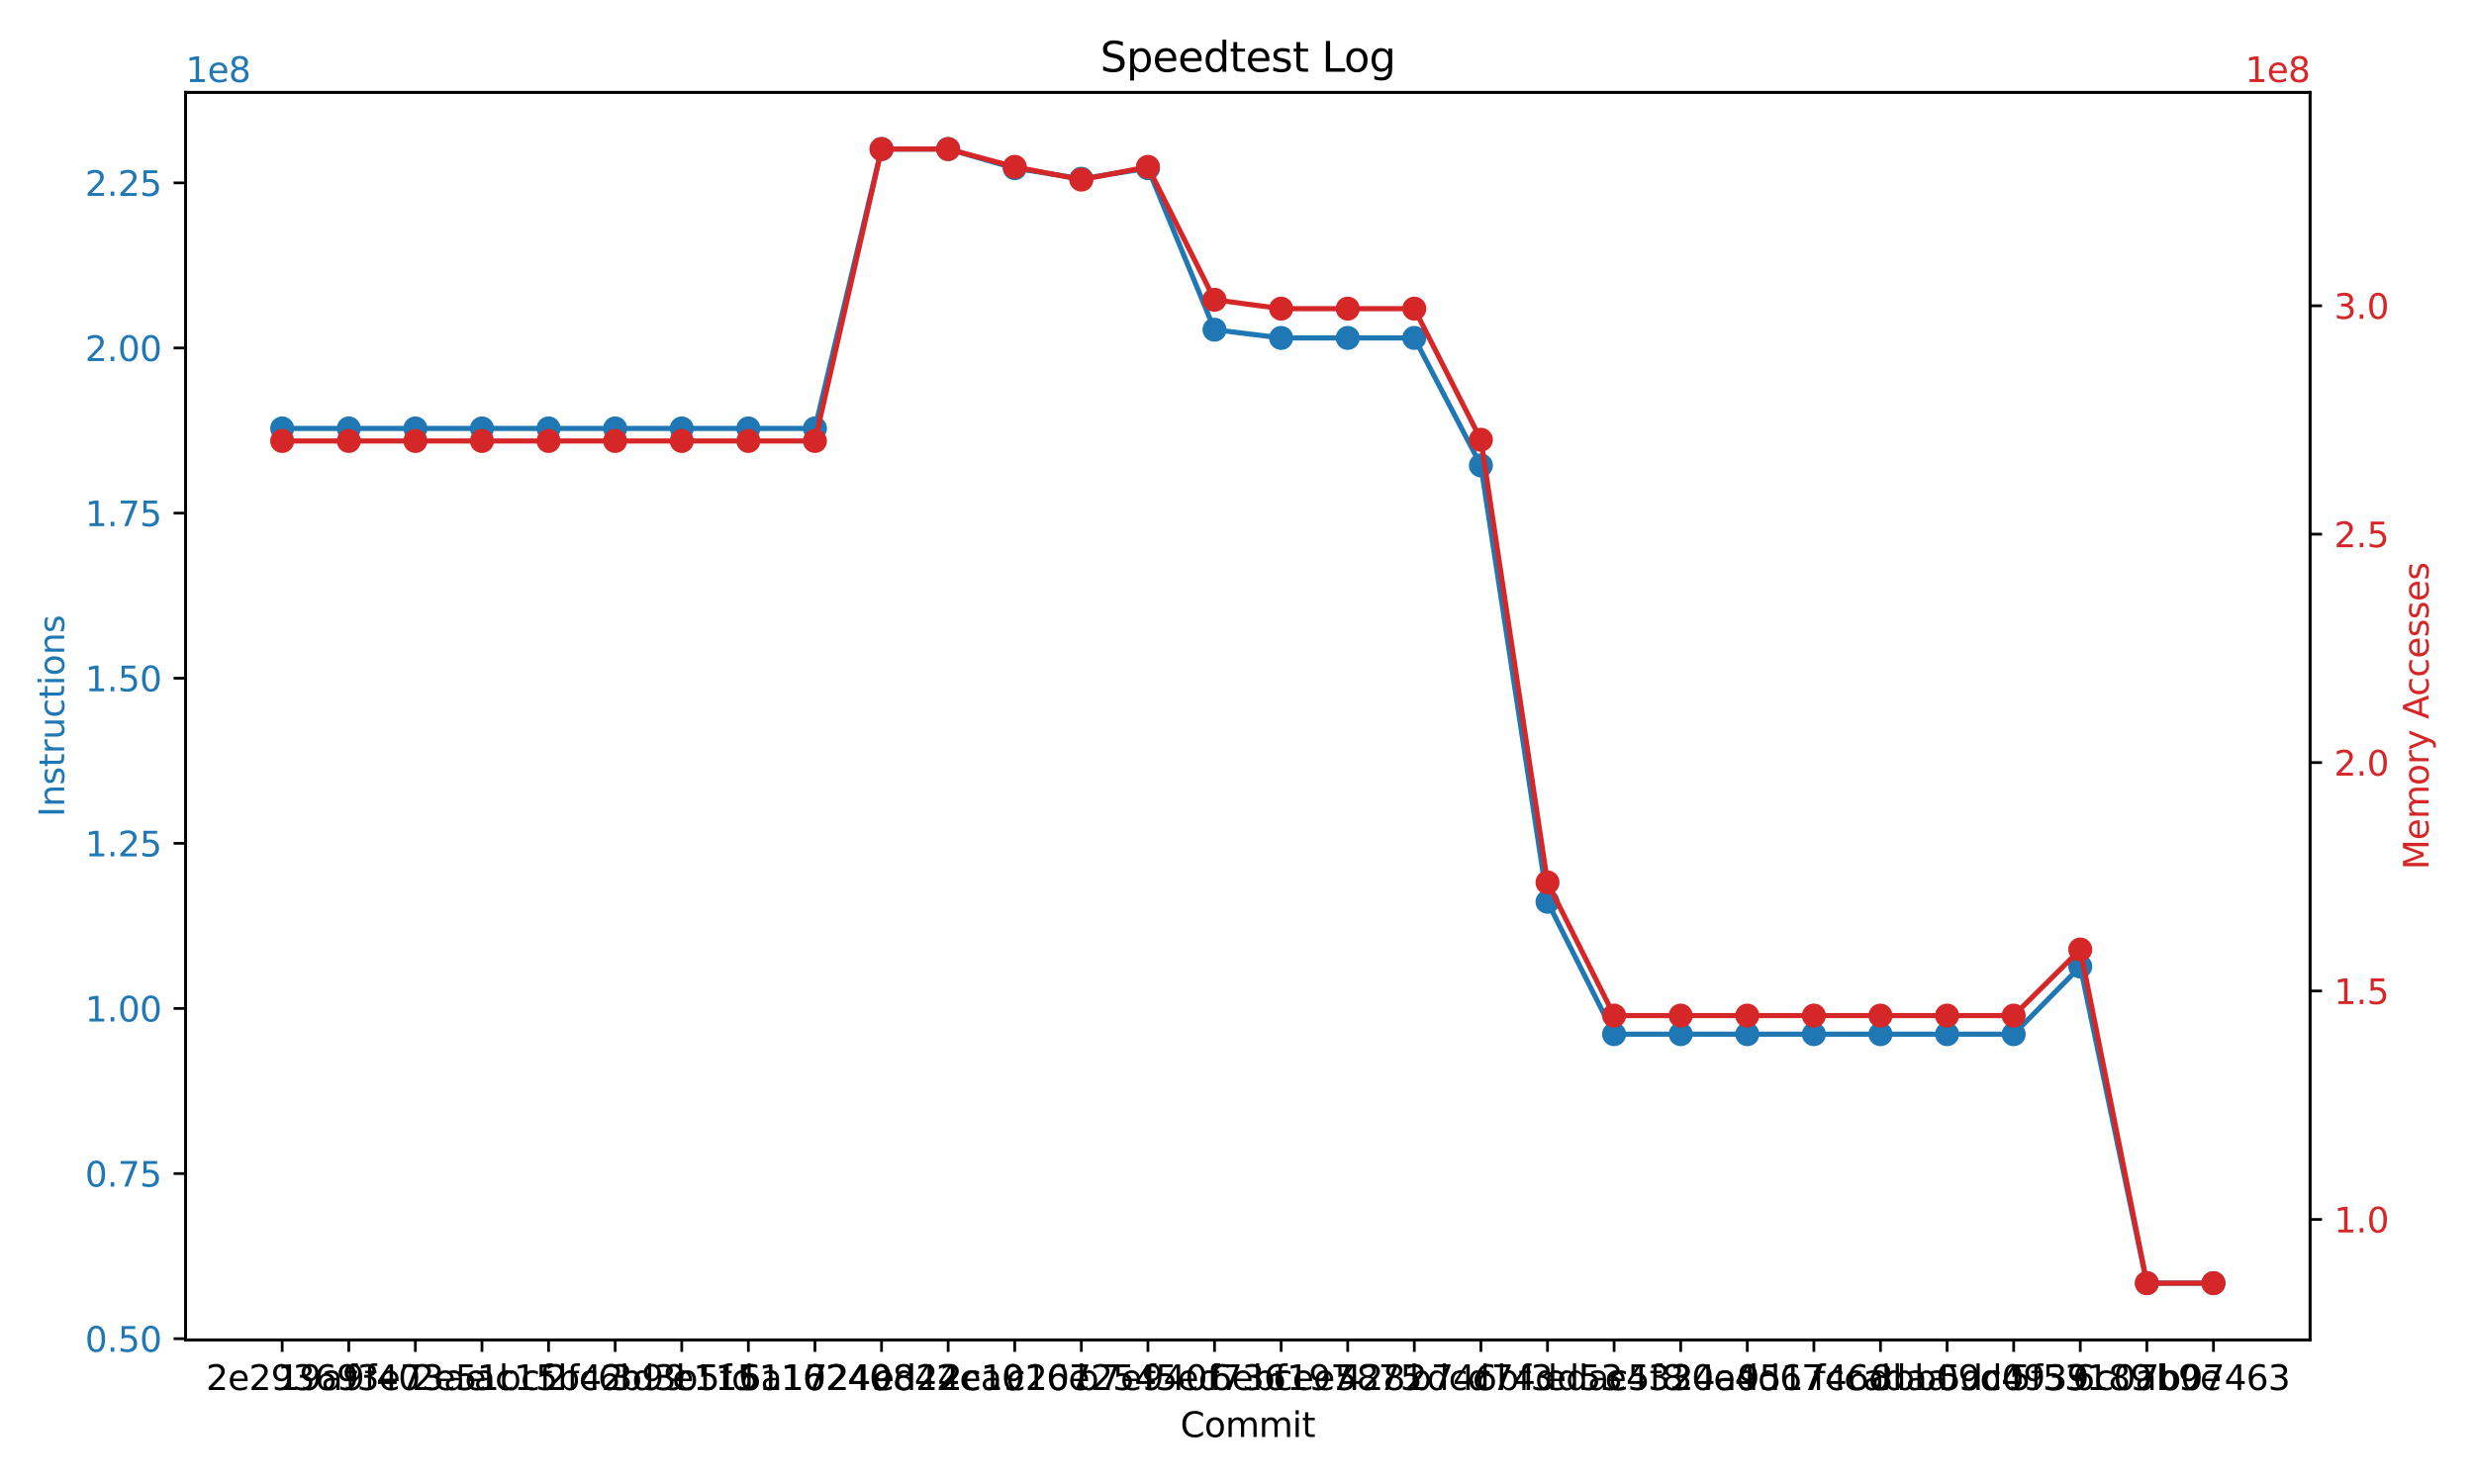 <?xml version="1.0" encoding="utf-8" standalone="no"?>
<!DOCTYPE svg PUBLIC "-//W3C//DTD SVG 1.1//EN"
  "http://www.w3.org/Graphics/SVG/1.1/DTD/svg11.dtd">
<svg xmlns:xlink="http://www.w3.org/1999/xlink" width="720pt" height="432pt" viewBox="0 0 720 432" xmlns="http://www.w3.org/2000/svg" version="1.1">
 <defs>
  <style type="text/css">*{stroke-linejoin: round; stroke-linecap: butt}</style>
 </defs>
 <g id="figure_1">
  <g id="patch_1">
   <path d="M 0 432 
L 720 432 
L 720 0 
L 0 0 
z
" style="fill: #ffffff"/>
  </g>
  <g id="axes_1">
   <g id="patch_2">
    <path d="M 54.02 390.04 
L 672.28 390.04 
L 672.28 26.88 
L 54.02 26.88 
z
" style="fill: #ffffff"/>
   </g>
   <g id="matplotlib.axis_1">
    <g id="xtick_1">
     <g id="line2d_1">
      <defs>
       <path id="m2423f8c69e" d="M 0 0 
L 0 3.5 
" style="stroke: #000000; stroke-width: 0.8"/>
      </defs>
      <g>
       <use xlink:href="#m2423f8c69e" x="82.123" y="390.04" style="stroke: #000000; stroke-width: 0.8"/>
      </g>
     </g>
     <g id="text_1">
      <!-- 2e29369 -->
      <g transform="translate(59.959 404.638) scale(0.1 -0.1)">
       <defs>
        <path id="DejaVuSans-32" d="M 1228 531 
L 3431 531 
L 3431 0 
L 469 0 
L 469 531 
Q 828 903 1448 1529 
Q 2069 2156 2228 2338 
Q 2531 2678 2651 2914 
Q 2772 3150 2772 3378 
Q 2772 3750 2511 3984 
Q 2250 4219 1831 4219 
Q 1534 4219 1204 4116 
Q 875 4013 500 3803 
L 500 4441 
Q 881 4594 1212 4672 
Q 1544 4750 1819 4750 
Q 2544 4750 2975 4387 
Q 3406 4025 3406 3419 
Q 3406 3131 3298 2873 
Q 3191 2616 2906 2266 
Q 2828 2175 2409 1742 
Q 1991 1309 1228 531 
z
" transform="scale(0.016)"/>
        <path id="DejaVuSans-65" d="M 3597 1894 
L 3597 1613 
L 953 1613 
Q 991 1019 1311 708 
Q 1631 397 2203 397 
Q 2534 397 2845 478 
Q 3156 559 3463 722 
L 3463 178 
Q 3153 47 2828 -22 
Q 2503 -91 2169 -91 
Q 1331 -91 842 396 
Q 353 884 353 1716 
Q 353 2575 817 3079 
Q 1281 3584 2069 3584 
Q 2775 3584 3186 3129 
Q 3597 2675 3597 1894 
z
M 3022 2063 
Q 3016 2534 2758 2815 
Q 2500 3097 2075 3097 
Q 1594 3097 1305 2825 
Q 1016 2553 972 2059 
L 3022 2063 
z
" transform="scale(0.016)"/>
        <path id="DejaVuSans-39" d="M 703 97 
L 703 672 
Q 941 559 1184 500 
Q 1428 441 1663 441 
Q 2288 441 2617 861 
Q 2947 1281 2994 2138 
Q 2813 1869 2534 1725 
Q 2256 1581 1919 1581 
Q 1219 1581 811 2004 
Q 403 2428 403 3163 
Q 403 3881 828 4315 
Q 1253 4750 1959 4750 
Q 2769 4750 3195 4129 
Q 3622 3509 3622 2328 
Q 3622 1225 3098 567 
Q 2575 -91 1691 -91 
Q 1453 -91 1209 -44 
Q 966 3 703 97 
z
M 1959 2075 
Q 2384 2075 2632 2365 
Q 2881 2656 2881 3163 
Q 2881 3666 2632 3958 
Q 2384 4250 1959 4250 
Q 1534 4250 1286 3958 
Q 1038 3666 1038 3163 
Q 1038 2656 1286 2365 
Q 1534 2075 1959 2075 
z
" transform="scale(0.016)"/>
        <path id="DejaVuSans-33" d="M 2597 2516 
Q 3050 2419 3304 2112 
Q 3559 1806 3559 1356 
Q 3559 666 3084 287 
Q 2609 -91 1734 -91 
Q 1441 -91 1130 -33 
Q 819 25 488 141 
L 488 750 
Q 750 597 1062 519 
Q 1375 441 1716 441 
Q 2309 441 2620 675 
Q 2931 909 2931 1356 
Q 2931 1769 2642 2001 
Q 2353 2234 1838 2234 
L 1294 2234 
L 1294 2753 
L 1863 2753 
Q 2328 2753 2575 2939 
Q 2822 3125 2822 3475 
Q 2822 3834 2567 4026 
Q 2313 4219 1838 4219 
Q 1578 4219 1281 4162 
Q 984 4106 628 3988 
L 628 4550 
Q 988 4650 1302 4700 
Q 1616 4750 1894 4750 
Q 2613 4750 3031 4423 
Q 3450 4097 3450 3541 
Q 3450 3153 3228 2886 
Q 3006 2619 2597 2516 
z
" transform="scale(0.016)"/>
        <path id="DejaVuSans-36" d="M 2113 2584 
Q 1688 2584 1439 2293 
Q 1191 2003 1191 1497 
Q 1191 994 1439 701 
Q 1688 409 2113 409 
Q 2538 409 2786 701 
Q 3034 994 3034 1497 
Q 3034 2003 2786 2293 
Q 2538 2584 2113 2584 
z
M 3366 4563 
L 3366 3988 
Q 3128 4100 2886 4159 
Q 2644 4219 2406 4219 
Q 1781 4219 1451 3797 
Q 1122 3375 1075 2522 
Q 1259 2794 1537 2939 
Q 1816 3084 2150 3084 
Q 2853 3084 3261 2657 
Q 3669 2231 3669 1497 
Q 3669 778 3244 343 
Q 2819 -91 2113 -91 
Q 1303 -91 875 529 
Q 447 1150 447 2328 
Q 447 3434 972 4092 
Q 1497 4750 2381 4750 
Q 2619 4750 2861 4703 
Q 3103 4656 3366 4563 
z
" transform="scale(0.016)"/>
       </defs>
       <use xlink:href="#DejaVuSans-32"/>
       <use xlink:href="#DejaVuSans-65" x="63.623"/>
       <use xlink:href="#DejaVuSans-32" x="125.146"/>
       <use xlink:href="#DejaVuSans-39" x="188.77"/>
       <use xlink:href="#DejaVuSans-33" x="252.393"/>
       <use xlink:href="#DejaVuSans-36" x="316.016"/>
       <use xlink:href="#DejaVuSans-39" x="379.639"/>
      </g>
     </g>
    </g>
    <g id="xtick_2">
     <g id="line2d_2">
      <g>
       <use xlink:href="#m2423f8c69e" x="101.504" y="390.04" style="stroke: #000000; stroke-width: 0.8"/>
      </g>
     </g>
     <g id="text_2">
      <!-- 19a9f40 -->
      <g transform="translate(80.773 404.638) scale(0.1 -0.1)">
       <defs>
        <path id="DejaVuSans-31" d="M 794 531 
L 1825 531 
L 1825 4091 
L 703 3866 
L 703 4441 
L 1819 4666 
L 2450 4666 
L 2450 531 
L 3481 531 
L 3481 0 
L 794 0 
L 794 531 
z
" transform="scale(0.016)"/>
        <path id="DejaVuSans-61" d="M 2194 1759 
Q 1497 1759 1228 1600 
Q 959 1441 959 1056 
Q 959 750 1161 570 
Q 1363 391 1709 391 
Q 2188 391 2477 730 
Q 2766 1069 2766 1631 
L 2766 1759 
L 2194 1759 
z
M 3341 1997 
L 3341 0 
L 2766 0 
L 2766 531 
Q 2569 213 2275 61 
Q 1981 -91 1556 -91 
Q 1019 -91 701 211 
Q 384 513 384 1019 
Q 384 1609 779 1909 
Q 1175 2209 1959 2209 
L 2766 2209 
L 2766 2266 
Q 2766 2663 2505 2880 
Q 2244 3097 1772 3097 
Q 1472 3097 1187 3025 
Q 903 2953 641 2809 
L 641 3341 
Q 956 3463 1253 3523 
Q 1550 3584 1831 3584 
Q 2591 3584 2966 3190 
Q 3341 2797 3341 1997 
z
" transform="scale(0.016)"/>
        <path id="DejaVuSans-66" d="M 2375 4863 
L 2375 4384 
L 1825 4384 
Q 1516 4384 1395 4259 
Q 1275 4134 1275 3809 
L 1275 3500 
L 2222 3500 
L 2222 3053 
L 1275 3053 
L 1275 0 
L 697 0 
L 697 3053 
L 147 3053 
L 147 3500 
L 697 3500 
L 697 3744 
Q 697 4328 969 4595 
Q 1241 4863 1831 4863 
L 2375 4863 
z
" transform="scale(0.016)"/>
        <path id="DejaVuSans-34" d="M 2419 4116 
L 825 1625 
L 2419 1625 
L 2419 4116 
z
M 2253 4666 
L 3047 4666 
L 3047 1625 
L 3713 1625 
L 3713 1100 
L 3047 1100 
L 3047 0 
L 2419 0 
L 2419 1100 
L 313 1100 
L 313 1709 
L 2253 4666 
z
" transform="scale(0.016)"/>
        <path id="DejaVuSans-30" d="M 2034 4250 
Q 1547 4250 1301 3770 
Q 1056 3291 1056 2328 
Q 1056 1369 1301 889 
Q 1547 409 2034 409 
Q 2525 409 2770 889 
Q 3016 1369 3016 2328 
Q 3016 3291 2770 3770 
Q 2525 4250 2034 4250 
z
M 2034 4750 
Q 2819 4750 3233 4129 
Q 3647 3509 3647 2328 
Q 3647 1150 3233 529 
Q 2819 -91 2034 -91 
Q 1250 -91 836 529 
Q 422 1150 422 2328 
Q 422 3509 836 4129 
Q 1250 4750 2034 4750 
z
" transform="scale(0.016)"/>
       </defs>
       <use xlink:href="#DejaVuSans-31"/>
       <use xlink:href="#DejaVuSans-39" x="63.623"/>
       <use xlink:href="#DejaVuSans-61" x="127.246"/>
       <use xlink:href="#DejaVuSans-39" x="188.525"/>
       <use xlink:href="#DejaVuSans-66" x="252.148"/>
       <use xlink:href="#DejaVuSans-34" x="287.354"/>
       <use xlink:href="#DejaVuSans-30" x="350.977"/>
      </g>
     </g>
    </g>
    <g id="xtick_3">
     <g id="line2d_3">
      <g>
       <use xlink:href="#m2423f8c69e" x="120.885" y="390.04" style="stroke: #000000; stroke-width: 0.8"/>
      </g>
     </g>
     <g id="text_3">
      <!-- f3e73ae -->
      <g transform="translate(100.364 404.638) scale(0.1 -0.1)">
       <defs>
        <path id="DejaVuSans-37" d="M 525 4666 
L 3525 4666 
L 3525 4397 
L 1831 0 
L 1172 0 
L 2766 4134 
L 525 4134 
L 525 4666 
z
" transform="scale(0.016)"/>
       </defs>
       <use xlink:href="#DejaVuSans-66"/>
       <use xlink:href="#DejaVuSans-33" x="35.205"/>
       <use xlink:href="#DejaVuSans-65" x="98.828"/>
       <use xlink:href="#DejaVuSans-37" x="160.352"/>
       <use xlink:href="#DejaVuSans-33" x="223.975"/>
       <use xlink:href="#DejaVuSans-61" x="287.598"/>
       <use xlink:href="#DejaVuSans-65" x="348.877"/>
      </g>
     </g>
    </g>
    <g id="xtick_4">
     <g id="line2d_4">
      <g>
       <use xlink:href="#m2423f8c69e" x="140.266" y="390.04" style="stroke: #000000; stroke-width: 0.8"/>
      </g>
     </g>
     <g id="text_4">
      <!-- 2e51bcf -->
      <g transform="translate(119.962 404.638) scale(0.1 -0.1)">
       <defs>
        <path id="DejaVuSans-35" d="M 691 4666 
L 3169 4666 
L 3169 4134 
L 1269 4134 
L 1269 2991 
Q 1406 3038 1543 3061 
Q 1681 3084 1819 3084 
Q 2600 3084 3056 2656 
Q 3513 2228 3513 1497 
Q 3513 744 3044 326 
Q 2575 -91 1722 -91 
Q 1428 -91 1123 -41 
Q 819 9 494 109 
L 494 744 
Q 775 591 1075 516 
Q 1375 441 1709 441 
Q 2250 441 2565 725 
Q 2881 1009 2881 1497 
Q 2881 1984 2565 2268 
Q 2250 2553 1709 2553 
Q 1456 2553 1204 2497 
Q 953 2441 691 2322 
L 691 4666 
z
" transform="scale(0.016)"/>
        <path id="DejaVuSans-62" d="M 3116 1747 
Q 3116 2381 2855 2742 
Q 2594 3103 2138 3103 
Q 1681 3103 1420 2742 
Q 1159 2381 1159 1747 
Q 1159 1113 1420 752 
Q 1681 391 2138 391 
Q 2594 391 2855 752 
Q 3116 1113 3116 1747 
z
M 1159 2969 
Q 1341 3281 1617 3432 
Q 1894 3584 2278 3584 
Q 2916 3584 3314 3078 
Q 3713 2572 3713 1747 
Q 3713 922 3314 415 
Q 2916 -91 2278 -91 
Q 1894 -91 1617 61 
Q 1341 213 1159 525 
L 1159 0 
L 581 0 
L 581 4863 
L 1159 4863 
L 1159 2969 
z
" transform="scale(0.016)"/>
        <path id="DejaVuSans-63" d="M 3122 3366 
L 3122 2828 
Q 2878 2963 2633 3030 
Q 2388 3097 2138 3097 
Q 1578 3097 1268 2742 
Q 959 2388 959 1747 
Q 959 1106 1268 751 
Q 1578 397 2138 397 
Q 2388 397 2633 464 
Q 2878 531 3122 666 
L 3122 134 
Q 2881 22 2623 -34 
Q 2366 -91 2075 -91 
Q 1284 -91 818 406 
Q 353 903 353 1747 
Q 353 2603 823 3093 
Q 1294 3584 2113 3584 
Q 2378 3584 2631 3529 
Q 2884 3475 3122 3366 
z
" transform="scale(0.016)"/>
       </defs>
       <use xlink:href="#DejaVuSans-32"/>
       <use xlink:href="#DejaVuSans-65" x="63.623"/>
       <use xlink:href="#DejaVuSans-35" x="125.146"/>
       <use xlink:href="#DejaVuSans-31" x="188.77"/>
       <use xlink:href="#DejaVuSans-62" x="252.393"/>
       <use xlink:href="#DejaVuSans-63" x="315.869"/>
       <use xlink:href="#DejaVuSans-66" x="370.85"/>
      </g>
     </g>
    </g>
    <g id="xtick_5">
     <g id="line2d_5">
      <g>
       <use xlink:href="#m2423f8c69e" x="159.647" y="390.04" style="stroke: #000000; stroke-width: 0.8"/>
      </g>
     </g>
     <g id="text_5">
      <!-- ac15b42 -->
      <g transform="translate(137.935 404.638) scale(0.1 -0.1)">
       <use xlink:href="#DejaVuSans-61"/>
       <use xlink:href="#DejaVuSans-63" x="61.279"/>
       <use xlink:href="#DejaVuSans-31" x="116.26"/>
       <use xlink:href="#DejaVuSans-35" x="179.883"/>
       <use xlink:href="#DejaVuSans-62" x="243.506"/>
       <use xlink:href="#DejaVuSans-34" x="306.982"/>
       <use xlink:href="#DejaVuSans-32" x="370.605"/>
      </g>
     </g>
    </g>
    <g id="xtick_6">
     <g id="line2d_6">
      <g>
       <use xlink:href="#m2423f8c69e" x="179.029" y="390.04" style="stroke: #000000; stroke-width: 0.8"/>
      </g>
     </g>
     <g id="text_6">
      <!-- 2fc6b99 -->
      <g transform="translate(158.62 404.638) scale(0.1 -0.1)">
       <use xlink:href="#DejaVuSans-32"/>
       <use xlink:href="#DejaVuSans-66" x="63.623"/>
       <use xlink:href="#DejaVuSans-63" x="98.828"/>
       <use xlink:href="#DejaVuSans-36" x="153.809"/>
       <use xlink:href="#DejaVuSans-62" x="217.432"/>
       <use xlink:href="#DejaVuSans-39" x="280.908"/>
       <use xlink:href="#DejaVuSans-39" x="344.531"/>
      </g>
     </g>
    </g>
    <g id="xtick_7">
     <g id="line2d_7">
      <g>
       <use xlink:href="#m2423f8c69e" x="198.41" y="390.04" style="stroke: #000000; stroke-width: 0.8"/>
      </g>
     </g>
     <g id="text_7">
      <!-- 3d3b5fd -->
      <g transform="translate(177.583 404.638) scale(0.1 -0.1)">
       <defs>
        <path id="DejaVuSans-64" d="M 2906 2969 
L 2906 4863 
L 3481 4863 
L 3481 0 
L 2906 0 
L 2906 525 
Q 2725 213 2448 61 
Q 2172 -91 1784 -91 
Q 1150 -91 751 415 
Q 353 922 353 1747 
Q 353 2572 751 3078 
Q 1150 3584 1784 3584 
Q 2172 3584 2448 3432 
Q 2725 3281 2906 2969 
z
M 947 1747 
Q 947 1113 1208 752 
Q 1469 391 1925 391 
Q 2381 391 2643 752 
Q 2906 1113 2906 1747 
Q 2906 2381 2643 2742 
Q 2381 3103 1925 3103 
Q 1469 3103 1208 2742 
Q 947 2381 947 1747 
z
" transform="scale(0.016)"/>
       </defs>
       <use xlink:href="#DejaVuSans-33"/>
       <use xlink:href="#DejaVuSans-64" x="63.623"/>
       <use xlink:href="#DejaVuSans-33" x="127.1"/>
       <use xlink:href="#DejaVuSans-62" x="190.723"/>
       <use xlink:href="#DejaVuSans-35" x="254.199"/>
       <use xlink:href="#DejaVuSans-66" x="317.822"/>
       <use xlink:href="#DejaVuSans-64" x="353.027"/>
      </g>
     </g>
    </g>
    <g id="xtick_8">
     <g id="line2d_8">
      <g>
       <use xlink:href="#m2423f8c69e" x="217.791" y="390.04" style="stroke: #000000; stroke-width: 0.8"/>
      </g>
     </g>
     <g id="text_8">
      <!-- e115116 -->
      <g transform="translate(195.627 404.638) scale(0.1 -0.1)">
       <use xlink:href="#DejaVuSans-65"/>
       <use xlink:href="#DejaVuSans-31" x="61.523"/>
       <use xlink:href="#DejaVuSans-31" x="125.146"/>
       <use xlink:href="#DejaVuSans-35" x="188.77"/>
       <use xlink:href="#DejaVuSans-31" x="252.393"/>
       <use xlink:href="#DejaVuSans-31" x="316.016"/>
       <use xlink:href="#DejaVuSans-36" x="379.639"/>
      </g>
     </g>
    </g>
    <g id="xtick_9">
     <g id="line2d_9">
      <g>
       <use xlink:href="#m2423f8c69e" x="237.172" y="390.04" style="stroke: #000000; stroke-width: 0.8"/>
      </g>
     </g>
     <g id="text_9">
      <!-- 6a10240 -->
      <g transform="translate(215.021 404.638) scale(0.1 -0.1)">
       <use xlink:href="#DejaVuSans-36"/>
       <use xlink:href="#DejaVuSans-61" x="63.623"/>
       <use xlink:href="#DejaVuSans-31" x="124.902"/>
       <use xlink:href="#DejaVuSans-30" x="188.525"/>
       <use xlink:href="#DejaVuSans-32" x="252.148"/>
       <use xlink:href="#DejaVuSans-34" x="315.771"/>
       <use xlink:href="#DejaVuSans-30" x="379.395"/>
      </g>
     </g>
    </g>
    <g id="xtick_10">
     <g id="line2d_10">
      <g>
       <use xlink:href="#m2423f8c69e" x="256.553" y="390.04" style="stroke: #000000; stroke-width: 0.8"/>
      </g>
     </g>
     <g id="text_10">
      <!-- 7249842 -->
      <g transform="translate(234.285 404.638) scale(0.1 -0.1)">
       <defs>
        <path id="DejaVuSans-38" d="M 2034 2216 
Q 1584 2216 1326 1975 
Q 1069 1734 1069 1313 
Q 1069 891 1326 650 
Q 1584 409 2034 409 
Q 2484 409 2743 651 
Q 3003 894 3003 1313 
Q 3003 1734 2745 1975 
Q 2488 2216 2034 2216 
z
M 1403 2484 
Q 997 2584 770 2862 
Q 544 3141 544 3541 
Q 544 4100 942 4425 
Q 1341 4750 2034 4750 
Q 2731 4750 3128 4425 
Q 3525 4100 3525 3541 
Q 3525 3141 3298 2862 
Q 3072 2584 2669 2484 
Q 3125 2378 3379 2068 
Q 3634 1759 3634 1313 
Q 3634 634 3220 271 
Q 2806 -91 2034 -91 
Q 1263 -91 848 271 
Q 434 634 434 1313 
Q 434 1759 690 2068 
Q 947 2378 1403 2484 
z
M 1172 3481 
Q 1172 3119 1398 2916 
Q 1625 2713 2034 2713 
Q 2441 2713 2670 2916 
Q 2900 3119 2900 3481 
Q 2900 3844 2670 4047 
Q 2441 4250 2034 4250 
Q 1625 4250 1398 4047 
Q 1172 3844 1172 3481 
z
" transform="scale(0.016)"/>
       </defs>
       <use xlink:href="#DejaVuSans-37"/>
       <use xlink:href="#DejaVuSans-32" x="63.623"/>
       <use xlink:href="#DejaVuSans-34" x="127.246"/>
       <use xlink:href="#DejaVuSans-39" x="190.869"/>
       <use xlink:href="#DejaVuSans-38" x="254.492"/>
       <use xlink:href="#DejaVuSans-34" x="318.115"/>
       <use xlink:href="#DejaVuSans-32" x="381.738"/>
      </g>
     </g>
    </g>
    <g id="xtick_11">
     <g id="line2d_11">
      <g>
       <use xlink:href="#m2423f8c69e" x="275.935" y="390.04" style="stroke: #000000; stroke-width: 0.8"/>
      </g>
     </g>
     <g id="text_11">
      <!-- ed24ea0 -->
      <g transform="translate(253.999 404.638) scale(0.1 -0.1)">
       <use xlink:href="#DejaVuSans-65"/>
       <use xlink:href="#DejaVuSans-64" x="61.523"/>
       <use xlink:href="#DejaVuSans-32" x="125"/>
       <use xlink:href="#DejaVuSans-34" x="188.623"/>
       <use xlink:href="#DejaVuSans-65" x="252.246"/>
       <use xlink:href="#DejaVuSans-61" x="313.77"/>
       <use xlink:href="#DejaVuSans-30" x="375.049"/>
      </g>
     </g>
    </g>
    <g id="xtick_12">
     <g id="line2d_12">
      <g>
       <use xlink:href="#m2423f8c69e" x="295.316" y="390.04" style="stroke: #000000; stroke-width: 0.8"/>
      </g>
     </g>
     <g id="text_12">
      <!-- 2c1916e -->
      <g transform="translate(273.584 404.638) scale(0.1 -0.1)">
       <use xlink:href="#DejaVuSans-32"/>
       <use xlink:href="#DejaVuSans-63" x="63.623"/>
       <use xlink:href="#DejaVuSans-31" x="118.604"/>
       <use xlink:href="#DejaVuSans-39" x="182.227"/>
       <use xlink:href="#DejaVuSans-31" x="245.85"/>
       <use xlink:href="#DejaVuSans-36" x="309.473"/>
       <use xlink:href="#DejaVuSans-65" x="373.096"/>
      </g>
     </g>
    </g>
    <g id="xtick_13">
     <g id="line2d_13">
      <g>
       <use xlink:href="#m2423f8c69e" x="314.697" y="390.04" style="stroke: #000000; stroke-width: 0.8"/>
      </g>
     </g>
     <g id="text_13">
      <!-- c207254 -->
      <g transform="translate(292.86 404.638) scale(0.1 -0.1)">
       <use xlink:href="#DejaVuSans-63"/>
       <use xlink:href="#DejaVuSans-32" x="54.98"/>
       <use xlink:href="#DejaVuSans-30" x="118.604"/>
       <use xlink:href="#DejaVuSans-37" x="182.227"/>
       <use xlink:href="#DejaVuSans-32" x="245.85"/>
       <use xlink:href="#DejaVuSans-35" x="309.473"/>
       <use xlink:href="#DejaVuSans-34" x="373.096"/>
      </g>
     </g>
    </g>
    <g id="xtick_14">
     <g id="line2d_14">
      <g>
       <use xlink:href="#m2423f8c69e" x="334.078" y="390.04" style="stroke: #000000; stroke-width: 0.8"/>
      </g>
     </g>
     <g id="text_14">
      <!-- b7e940f -->
      <g transform="translate(313.342 404.638) scale(0.1 -0.1)">
       <use xlink:href="#DejaVuSans-62"/>
       <use xlink:href="#DejaVuSans-37" x="63.477"/>
       <use xlink:href="#DejaVuSans-65" x="127.1"/>
       <use xlink:href="#DejaVuSans-39" x="188.623"/>
       <use xlink:href="#DejaVuSans-34" x="252.246"/>
       <use xlink:href="#DejaVuSans-30" x="315.869"/>
       <use xlink:href="#DejaVuSans-66" x="379.492"/>
      </g>
     </g>
    </g>
    <g id="xtick_15">
     <g id="line2d_15">
      <g>
       <use xlink:href="#m2423f8c69e" x="353.459" y="390.04" style="stroke: #000000; stroke-width: 0.8"/>
      </g>
     </g>
     <g id="text_15">
      <!-- f5ed736 -->
      <g transform="translate(332.723 404.638) scale(0.1 -0.1)">
       <use xlink:href="#DejaVuSans-66"/>
       <use xlink:href="#DejaVuSans-35" x="35.205"/>
       <use xlink:href="#DejaVuSans-65" x="98.828"/>
       <use xlink:href="#DejaVuSans-64" x="160.352"/>
       <use xlink:href="#DejaVuSans-37" x="223.828"/>
       <use xlink:href="#DejaVuSans-33" x="287.451"/>
       <use xlink:href="#DejaVuSans-36" x="351.074"/>
      </g>
     </g>
    </g>
    <g id="xtick_16">
     <g id="line2d_16">
      <g>
       <use xlink:href="#m2423f8c69e" x="372.841" y="390.04" style="stroke: #000000; stroke-width: 0.8"/>
      </g>
     </g>
     <g id="text_16">
      <!-- 6ebf197 -->
      <g transform="translate(352.105 404.638) scale(0.1 -0.1)">
       <use xlink:href="#DejaVuSans-36"/>
       <use xlink:href="#DejaVuSans-65" x="63.623"/>
       <use xlink:href="#DejaVuSans-62" x="125.146"/>
       <use xlink:href="#DejaVuSans-66" x="188.623"/>
       <use xlink:href="#DejaVuSans-31" x="223.828"/>
       <use xlink:href="#DejaVuSans-39" x="287.451"/>
       <use xlink:href="#DejaVuSans-37" x="351.074"/>
      </g>
     </g>
    </g>
    <g id="xtick_17">
     <g id="line2d_17">
      <g>
       <use xlink:href="#m2423f8c69e" x="392.222" y="390.04" style="stroke: #000000; stroke-width: 0.8"/>
      </g>
     </g>
     <g id="text_17">
      <!-- cee5875 -->
      <g transform="translate(370.594 404.638) scale(0.1 -0.1)">
       <use xlink:href="#DejaVuSans-63"/>
       <use xlink:href="#DejaVuSans-65" x="54.98"/>
       <use xlink:href="#DejaVuSans-65" x="116.504"/>
       <use xlink:href="#DejaVuSans-35" x="178.027"/>
       <use xlink:href="#DejaVuSans-38" x="241.65"/>
       <use xlink:href="#DejaVuSans-37" x="305.273"/>
       <use xlink:href="#DejaVuSans-35" x="368.896"/>
      </g>
     </g>
    </g>
    <g id="xtick_18">
     <g id="line2d_18">
      <g>
       <use xlink:href="#m2423f8c69e" x="411.603" y="390.04" style="stroke: #000000; stroke-width: 0.8"/>
      </g>
     </g>
     <g id="text_18">
      <!-- 4282dcd -->
      <g transform="translate(389.78 404.638) scale(0.1 -0.1)">
       <use xlink:href="#DejaVuSans-34"/>
       <use xlink:href="#DejaVuSans-32" x="63.623"/>
       <use xlink:href="#DejaVuSans-38" x="127.246"/>
       <use xlink:href="#DejaVuSans-32" x="190.869"/>
       <use xlink:href="#DejaVuSans-64" x="254.492"/>
       <use xlink:href="#DejaVuSans-63" x="317.969"/>
       <use xlink:href="#DejaVuSans-64" x="372.949"/>
      </g>
     </g>
    </g>
    <g id="xtick_19">
     <g id="line2d_19">
      <g>
       <use xlink:href="#m2423f8c69e" x="430.984" y="390.04" style="stroke: #000000; stroke-width: 0.8"/>
      </g>
     </g>
     <g id="text_19">
      <!-- b746bf3 -->
      <g transform="translate(410.151 404.638) scale(0.1 -0.1)">
       <use xlink:href="#DejaVuSans-62"/>
       <use xlink:href="#DejaVuSans-37" x="63.477"/>
       <use xlink:href="#DejaVuSans-34" x="127.1"/>
       <use xlink:href="#DejaVuSans-36" x="190.723"/>
       <use xlink:href="#DejaVuSans-62" x="254.346"/>
       <use xlink:href="#DejaVuSans-66" x="317.822"/>
       <use xlink:href="#DejaVuSans-33" x="353.027"/>
      </g>
     </g>
    </g>
    <g id="xtick_20">
     <g id="line2d_20">
      <g>
       <use xlink:href="#m2423f8c69e" x="450.365" y="390.04" style="stroke: #000000; stroke-width: 0.8"/>
      </g>
     </g>
     <g id="text_20">
      <!-- c74dd53 -->
      <g transform="translate(428.543 404.638) scale(0.1 -0.1)">
       <use xlink:href="#DejaVuSans-63"/>
       <use xlink:href="#DejaVuSans-37" x="54.98"/>
       <use xlink:href="#DejaVuSans-34" x="118.604"/>
       <use xlink:href="#DejaVuSans-64" x="182.227"/>
       <use xlink:href="#DejaVuSans-64" x="245.703"/>
       <use xlink:href="#DejaVuSans-35" x="309.18"/>
       <use xlink:href="#DejaVuSans-33" x="372.803"/>
      </g>
     </g>
    </g>
    <g id="xtick_21">
     <g id="line2d_21">
      <g>
       <use xlink:href="#m2423f8c69e" x="469.747" y="390.04" style="stroke: #000000; stroke-width: 0.8"/>
      </g>
     </g>
     <g id="text_21">
      <!-- edac5f8 -->
      <g transform="translate(449.56 404.638) scale(0.1 -0.1)">
       <use xlink:href="#DejaVuSans-65"/>
       <use xlink:href="#DejaVuSans-64" x="61.523"/>
       <use xlink:href="#DejaVuSans-61" x="125"/>
       <use xlink:href="#DejaVuSans-63" x="186.279"/>
       <use xlink:href="#DejaVuSans-35" x="241.26"/>
       <use xlink:href="#DejaVuSans-66" x="304.883"/>
       <use xlink:href="#DejaVuSans-38" x="340.088"/>
      </g>
     </g>
    </g>
    <g id="xtick_22">
     <g id="line2d_22">
      <g>
       <use xlink:href="#m2423f8c69e" x="489.128" y="390.04" style="stroke: #000000; stroke-width: 0.8"/>
      </g>
     </g>
     <g id="text_22">
      <!-- e4330e4 -->
      <g transform="translate(467.068 404.638) scale(0.1 -0.1)">
       <use xlink:href="#DejaVuSans-65"/>
       <use xlink:href="#DejaVuSans-34" x="61.523"/>
       <use xlink:href="#DejaVuSans-33" x="125.146"/>
       <use xlink:href="#DejaVuSans-33" x="188.77"/>
       <use xlink:href="#DejaVuSans-30" x="252.393"/>
       <use xlink:href="#DejaVuSans-65" x="316.016"/>
       <use xlink:href="#DejaVuSans-34" x="377.539"/>
      </g>
     </g>
    </g>
    <g id="xtick_23">
     <g id="line2d_23">
      <g>
       <use xlink:href="#m2423f8c69e" x="508.509" y="390.04" style="stroke: #000000; stroke-width: 0.8"/>
      </g>
     </g>
     <g id="text_23">
      <!-- 24add67 -->
      <g transform="translate(486.371 404.638) scale(0.1 -0.1)">
       <use xlink:href="#DejaVuSans-32"/>
       <use xlink:href="#DejaVuSans-34" x="63.623"/>
       <use xlink:href="#DejaVuSans-61" x="127.246"/>
       <use xlink:href="#DejaVuSans-64" x="188.525"/>
       <use xlink:href="#DejaVuSans-64" x="252.002"/>
       <use xlink:href="#DejaVuSans-36" x="315.479"/>
       <use xlink:href="#DejaVuSans-37" x="379.102"/>
      </g>
     </g>
    </g>
    <g id="xtick_24">
     <g id="line2d_24">
      <g>
       <use xlink:href="#m2423f8c69e" x="527.89" y="390.04" style="stroke: #000000; stroke-width: 0.8"/>
      </g>
     </g>
     <g id="text_24">
      <!-- 951746d -->
      <g transform="translate(505.628 404.638) scale(0.1 -0.1)">
       <use xlink:href="#DejaVuSans-39"/>
       <use xlink:href="#DejaVuSans-35" x="63.623"/>
       <use xlink:href="#DejaVuSans-31" x="127.246"/>
       <use xlink:href="#DejaVuSans-37" x="190.869"/>
       <use xlink:href="#DejaVuSans-34" x="254.492"/>
       <use xlink:href="#DejaVuSans-36" x="318.115"/>
       <use xlink:href="#DejaVuSans-64" x="381.738"/>
      </g>
     </g>
    </g>
    <g id="xtick_25">
     <g id="line2d_25">
      <g>
       <use xlink:href="#m2423f8c69e" x="547.271" y="390.04" style="stroke: #000000; stroke-width: 0.8"/>
      </g>
     </g>
     <g id="text_25">
      <!-- fccadaa -->
      <g transform="translate(527.646 404.638) scale(0.1 -0.1)">
       <use xlink:href="#DejaVuSans-66"/>
       <use xlink:href="#DejaVuSans-63" x="35.205"/>
       <use xlink:href="#DejaVuSans-63" x="90.186"/>
       <use xlink:href="#DejaVuSans-61" x="145.166"/>
       <use xlink:href="#DejaVuSans-64" x="206.445"/>
       <use xlink:href="#DejaVuSans-61" x="269.922"/>
       <use xlink:href="#DejaVuSans-61" x="331.201"/>
      </g>
     </g>
    </g>
    <g id="xtick_26">
     <g id="line2d_26">
      <g>
       <use xlink:href="#m2423f8c69e" x="566.653" y="390.04" style="stroke: #000000; stroke-width: 0.8"/>
      </g>
     </g>
     <g id="text_26">
      <!-- 8bb09d0 -->
      <g transform="translate(544.405 404.638) scale(0.1 -0.1)">
       <use xlink:href="#DejaVuSans-38"/>
       <use xlink:href="#DejaVuSans-62" x="63.623"/>
       <use xlink:href="#DejaVuSans-62" x="127.1"/>
       <use xlink:href="#DejaVuSans-30" x="190.576"/>
       <use xlink:href="#DejaVuSans-39" x="254.199"/>
       <use xlink:href="#DejaVuSans-64" x="317.822"/>
       <use xlink:href="#DejaVuSans-30" x="381.299"/>
      </g>
     </g>
    </g>
    <g id="xtick_27">
     <g id="line2d_27">
      <g>
       <use xlink:href="#m2423f8c69e" x="586.034" y="390.04" style="stroke: #000000; stroke-width: 0.8"/>
      </g>
     </g>
     <g id="text_27">
      <!-- 5dc4939 -->
      <g transform="translate(564.204 404.638) scale(0.1 -0.1)">
       <use xlink:href="#DejaVuSans-35"/>
       <use xlink:href="#DejaVuSans-64" x="63.623"/>
       <use xlink:href="#DejaVuSans-63" x="127.1"/>
       <use xlink:href="#DejaVuSans-34" x="182.08"/>
       <use xlink:href="#DejaVuSans-39" x="245.703"/>
       <use xlink:href="#DejaVuSans-33" x="309.326"/>
       <use xlink:href="#DejaVuSans-39" x="372.949"/>
      </g>
     </g>
    </g>
    <g id="xtick_28">
     <g id="line2d_28">
      <g>
       <use xlink:href="#m2423f8c69e" x="605.415" y="390.04" style="stroke: #000000; stroke-width: 0.8"/>
      </g>
     </g>
     <g id="text_28">
      <!-- 5f53189 -->
      <g transform="translate(584.567 404.638) scale(0.1 -0.1)">
       <use xlink:href="#DejaVuSans-35"/>
       <use xlink:href="#DejaVuSans-66" x="63.623"/>
       <use xlink:href="#DejaVuSans-35" x="98.828"/>
       <use xlink:href="#DejaVuSans-33" x="162.451"/>
       <use xlink:href="#DejaVuSans-31" x="226.074"/>
       <use xlink:href="#DejaVuSans-38" x="289.697"/>
       <use xlink:href="#DejaVuSans-39" x="353.32"/>
      </g>
     </g>
    </g>
    <g id="xtick_29">
     <g id="line2d_29">
      <g>
       <use xlink:href="#m2423f8c69e" x="624.796" y="390.04" style="stroke: #000000; stroke-width: 0.8"/>
      </g>
     </g>
     <g id="text_29">
      <!-- 6c0ab9e -->
      <g transform="translate(603.188 404.638) scale(0.1 -0.1)">
       <use xlink:href="#DejaVuSans-36"/>
       <use xlink:href="#DejaVuSans-63" x="63.623"/>
       <use xlink:href="#DejaVuSans-30" x="118.604"/>
       <use xlink:href="#DejaVuSans-61" x="182.227"/>
       <use xlink:href="#DejaVuSans-62" x="243.506"/>
       <use xlink:href="#DejaVuSans-39" x="306.982"/>
       <use xlink:href="#DejaVuSans-65" x="370.605"/>
      </g>
     </g>
    </g>
    <g id="xtick_30">
     <g id="line2d_30">
      <g>
       <use xlink:href="#m2423f8c69e" x="644.177" y="390.04" style="stroke: #000000; stroke-width: 0.8"/>
      </g>
     </g>
     <g id="text_30">
      <!-- 7b07463 -->
      <g transform="translate(621.916 404.638) scale(0.1 -0.1)">
       <use xlink:href="#DejaVuSans-37"/>
       <use xlink:href="#DejaVuSans-62" x="63.623"/>
       <use xlink:href="#DejaVuSans-30" x="127.1"/>
       <use xlink:href="#DejaVuSans-37" x="190.723"/>
       <use xlink:href="#DejaVuSans-34" x="254.346"/>
       <use xlink:href="#DejaVuSans-36" x="317.969"/>
       <use xlink:href="#DejaVuSans-33" x="381.592"/>
      </g>
     </g>
    </g>
    <g id="text_31">
     <!-- Commit -->
     <g transform="translate(343.509 418.317) scale(0.1 -0.1)">
      <defs>
       <path id="DejaVuSans-43" d="M 4122 4306 
L 4122 3641 
Q 3803 3938 3442 4084 
Q 3081 4231 2675 4231 
Q 1875 4231 1450 3742 
Q 1025 3253 1025 2328 
Q 1025 1406 1450 917 
Q 1875 428 2675 428 
Q 3081 428 3442 575 
Q 3803 722 4122 1019 
L 4122 359 
Q 3791 134 3420 21 
Q 3050 -91 2638 -91 
Q 1578 -91 968 557 
Q 359 1206 359 2328 
Q 359 3453 968 4101 
Q 1578 4750 2638 4750 
Q 3056 4750 3426 4639 
Q 3797 4528 4122 4306 
z
" transform="scale(0.016)"/>
       <path id="DejaVuSans-6f" d="M 1959 3097 
Q 1497 3097 1228 2736 
Q 959 2375 959 1747 
Q 959 1119 1226 758 
Q 1494 397 1959 397 
Q 2419 397 2687 759 
Q 2956 1122 2956 1747 
Q 2956 2369 2687 2733 
Q 2419 3097 1959 3097 
z
M 1959 3584 
Q 2709 3584 3137 3096 
Q 3566 2609 3566 1747 
Q 3566 888 3137 398 
Q 2709 -91 1959 -91 
Q 1206 -91 779 398 
Q 353 888 353 1747 
Q 353 2609 779 3096 
Q 1206 3584 1959 3584 
z
" transform="scale(0.016)"/>
       <path id="DejaVuSans-6d" d="M 3328 2828 
Q 3544 3216 3844 3400 
Q 4144 3584 4550 3584 
Q 5097 3584 5394 3201 
Q 5691 2819 5691 2113 
L 5691 0 
L 5113 0 
L 5113 2094 
Q 5113 2597 4934 2840 
Q 4756 3084 4391 3084 
Q 3944 3084 3684 2787 
Q 3425 2491 3425 1978 
L 3425 0 
L 2847 0 
L 2847 2094 
Q 2847 2600 2669 2842 
Q 2491 3084 2119 3084 
Q 1678 3084 1418 2786 
Q 1159 2488 1159 1978 
L 1159 0 
L 581 0 
L 581 3500 
L 1159 3500 
L 1159 2956 
Q 1356 3278 1631 3431 
Q 1906 3584 2284 3584 
Q 2666 3584 2933 3390 
Q 3200 3197 3328 2828 
z
" transform="scale(0.016)"/>
       <path id="DejaVuSans-69" d="M 603 3500 
L 1178 3500 
L 1178 0 
L 603 0 
L 603 3500 
z
M 603 4863 
L 1178 4863 
L 1178 4134 
L 603 4134 
L 603 4863 
z
" transform="scale(0.016)"/>
       <path id="DejaVuSans-74" d="M 1172 4494 
L 1172 3500 
L 2356 3500 
L 2356 3053 
L 1172 3053 
L 1172 1153 
Q 1172 725 1289 603 
Q 1406 481 1766 481 
L 2356 481 
L 2356 0 
L 1766 0 
Q 1100 0 847 248 
Q 594 497 594 1153 
L 594 3053 
L 172 3053 
L 172 3500 
L 594 3500 
L 594 4494 
L 1172 4494 
z
" transform="scale(0.016)"/>
      </defs>
      <use xlink:href="#DejaVuSans-43"/>
      <use xlink:href="#DejaVuSans-6f" x="69.824"/>
      <use xlink:href="#DejaVuSans-6d" x="131.006"/>
      <use xlink:href="#DejaVuSans-6d" x="228.418"/>
      <use xlink:href="#DejaVuSans-69" x="325.83"/>
      <use xlink:href="#DejaVuSans-74" x="353.613"/>
     </g>
    </g>
   </g>
   <g id="matplotlib.axis_2">
    <g id="ytick_1">
     <g id="line2d_31">
      <defs>
       <path id="m9df3add0e8" d="M 0 0 
L -3.5 0 
" style="stroke: #000000; stroke-width: 0.8"/>
      </defs>
      <g>
       <use xlink:href="#m9df3add0e8" x="54.02" y="389.702" style="stroke: #000000; stroke-width: 0.8"/>
      </g>
     </g>
     <g id="text_32">
      <!-- 0.50 -->
      <g style="fill: #1f77b4" transform="translate(24.754 393.501) scale(0.1 -0.1)">
       <defs>
        <path id="DejaVuSans-2e" d="M 684 794 
L 1344 794 
L 1344 0 
L 684 0 
L 684 794 
z
" transform="scale(0.016)"/>
       </defs>
       <use xlink:href="#DejaVuSans-30"/>
       <use xlink:href="#DejaVuSans-2e" x="63.623"/>
       <use xlink:href="#DejaVuSans-35" x="95.41"/>
       <use xlink:href="#DejaVuSans-30" x="159.033"/>
      </g>
     </g>
    </g>
    <g id="ytick_2">
     <g id="line2d_32">
      <g>
       <use xlink:href="#m9df3add0e8" x="54.02" y="341.635" style="stroke: #000000; stroke-width: 0.8"/>
      </g>
     </g>
     <g id="text_33">
      <!-- 0.75 -->
      <g style="fill: #1f77b4" transform="translate(24.754 345.434) scale(0.1 -0.1)">
       <use xlink:href="#DejaVuSans-30"/>
       <use xlink:href="#DejaVuSans-2e" x="63.623"/>
       <use xlink:href="#DejaVuSans-37" x="95.41"/>
       <use xlink:href="#DejaVuSans-35" x="159.033"/>
      </g>
     </g>
    </g>
    <g id="ytick_3">
     <g id="line2d_33">
      <g>
       <use xlink:href="#m9df3add0e8" x="54.02" y="293.568" style="stroke: #000000; stroke-width: 0.8"/>
      </g>
     </g>
     <g id="text_34">
      <!-- 1.00 -->
      <g style="fill: #1f77b4" transform="translate(24.754 297.367) scale(0.1 -0.1)">
       <use xlink:href="#DejaVuSans-31"/>
       <use xlink:href="#DejaVuSans-2e" x="63.623"/>
       <use xlink:href="#DejaVuSans-30" x="95.41"/>
       <use xlink:href="#DejaVuSans-30" x="159.033"/>
      </g>
     </g>
    </g>
    <g id="ytick_4">
     <g id="line2d_34">
      <g>
       <use xlink:href="#m9df3add0e8" x="54.02" y="245.501" style="stroke: #000000; stroke-width: 0.8"/>
      </g>
     </g>
     <g id="text_35">
      <!-- 1.25 -->
      <g style="fill: #1f77b4" transform="translate(24.754 249.3) scale(0.1 -0.1)">
       <use xlink:href="#DejaVuSans-31"/>
       <use xlink:href="#DejaVuSans-2e" x="63.623"/>
       <use xlink:href="#DejaVuSans-32" x="95.41"/>
       <use xlink:href="#DejaVuSans-35" x="159.033"/>
      </g>
     </g>
    </g>
    <g id="ytick_5">
     <g id="line2d_35">
      <g>
       <use xlink:href="#m9df3add0e8" x="54.02" y="197.434" style="stroke: #000000; stroke-width: 0.8"/>
      </g>
     </g>
     <g id="text_36">
      <!-- 1.50 -->
      <g style="fill: #1f77b4" transform="translate(24.754 201.233) scale(0.1 -0.1)">
       <use xlink:href="#DejaVuSans-31"/>
       <use xlink:href="#DejaVuSans-2e" x="63.623"/>
       <use xlink:href="#DejaVuSans-35" x="95.41"/>
       <use xlink:href="#DejaVuSans-30" x="159.033"/>
      </g>
     </g>
    </g>
    <g id="ytick_6">
     <g id="line2d_36">
      <g>
       <use xlink:href="#m9df3add0e8" x="54.02" y="149.367" style="stroke: #000000; stroke-width: 0.8"/>
      </g>
     </g>
     <g id="text_37">
      <!-- 1.75 -->
      <g style="fill: #1f77b4" transform="translate(24.754 153.166) scale(0.1 -0.1)">
       <use xlink:href="#DejaVuSans-31"/>
       <use xlink:href="#DejaVuSans-2e" x="63.623"/>
       <use xlink:href="#DejaVuSans-37" x="95.41"/>
       <use xlink:href="#DejaVuSans-35" x="159.033"/>
      </g>
     </g>
    </g>
    <g id="ytick_7">
     <g id="line2d_37">
      <g>
       <use xlink:href="#m9df3add0e8" x="54.02" y="101.3" style="stroke: #000000; stroke-width: 0.8"/>
      </g>
     </g>
     <g id="text_38">
      <!-- 2.00 -->
      <g style="fill: #1f77b4" transform="translate(24.754 105.099) scale(0.1 -0.1)">
       <use xlink:href="#DejaVuSans-32"/>
       <use xlink:href="#DejaVuSans-2e" x="63.623"/>
       <use xlink:href="#DejaVuSans-30" x="95.41"/>
       <use xlink:href="#DejaVuSans-30" x="159.033"/>
      </g>
     </g>
    </g>
    <g id="ytick_8">
     <g id="line2d_38">
      <g>
       <use xlink:href="#m9df3add0e8" x="54.02" y="53.233" style="stroke: #000000; stroke-width: 0.8"/>
      </g>
     </g>
     <g id="text_39">
      <!-- 2.25 -->
      <g style="fill: #1f77b4" transform="translate(24.754 57.032) scale(0.1 -0.1)">
       <use xlink:href="#DejaVuSans-32"/>
       <use xlink:href="#DejaVuSans-2e" x="63.623"/>
       <use xlink:href="#DejaVuSans-32" x="95.41"/>
       <use xlink:href="#DejaVuSans-35" x="159.033"/>
      </g>
     </g>
    </g>
    <g id="text_40">
     <!-- Instructions -->
     <g style="fill: #1f77b4" transform="translate(18.675 237.824) rotate(-90) scale(0.1 -0.1)">
      <defs>
       <path id="DejaVuSans-49" d="M 628 4666 
L 1259 4666 
L 1259 0 
L 628 0 
L 628 4666 
z
" transform="scale(0.016)"/>
       <path id="DejaVuSans-6e" d="M 3513 2113 
L 3513 0 
L 2938 0 
L 2938 2094 
Q 2938 2591 2744 2837 
Q 2550 3084 2163 3084 
Q 1697 3084 1428 2787 
Q 1159 2491 1159 1978 
L 1159 0 
L 581 0 
L 581 3500 
L 1159 3500 
L 1159 2956 
Q 1366 3272 1645 3428 
Q 1925 3584 2291 3584 
Q 2894 3584 3203 3211 
Q 3513 2838 3513 2113 
z
" transform="scale(0.016)"/>
       <path id="DejaVuSans-73" d="M 2834 3397 
L 2834 2853 
Q 2591 2978 2328 3040 
Q 2066 3103 1784 3103 
Q 1356 3103 1142 2972 
Q 928 2841 928 2578 
Q 928 2378 1081 2264 
Q 1234 2150 1697 2047 
L 1894 2003 
Q 2506 1872 2764 1633 
Q 3022 1394 3022 966 
Q 3022 478 2636 193 
Q 2250 -91 1575 -91 
Q 1294 -91 989 -36 
Q 684 19 347 128 
L 347 722 
Q 666 556 975 473 
Q 1284 391 1588 391 
Q 1994 391 2212 530 
Q 2431 669 2431 922 
Q 2431 1156 2273 1281 
Q 2116 1406 1581 1522 
L 1381 1569 
Q 847 1681 609 1914 
Q 372 2147 372 2553 
Q 372 3047 722 3315 
Q 1072 3584 1716 3584 
Q 2034 3584 2315 3537 
Q 2597 3491 2834 3397 
z
" transform="scale(0.016)"/>
       <path id="DejaVuSans-72" d="M 2631 2963 
Q 2534 3019 2420 3045 
Q 2306 3072 2169 3072 
Q 1681 3072 1420 2755 
Q 1159 2438 1159 1844 
L 1159 0 
L 581 0 
L 581 3500 
L 1159 3500 
L 1159 2956 
Q 1341 3275 1631 3429 
Q 1922 3584 2338 3584 
Q 2397 3584 2469 3576 
Q 2541 3569 2628 3553 
L 2631 2963 
z
" transform="scale(0.016)"/>
       <path id="DejaVuSans-75" d="M 544 1381 
L 544 3500 
L 1119 3500 
L 1119 1403 
Q 1119 906 1312 657 
Q 1506 409 1894 409 
Q 2359 409 2629 706 
Q 2900 1003 2900 1516 
L 2900 3500 
L 3475 3500 
L 3475 0 
L 2900 0 
L 2900 538 
Q 2691 219 2414 64 
Q 2138 -91 1772 -91 
Q 1169 -91 856 284 
Q 544 659 544 1381 
z
M 1991 3584 
L 1991 3584 
z
" transform="scale(0.016)"/>
      </defs>
      <use xlink:href="#DejaVuSans-49"/>
      <use xlink:href="#DejaVuSans-6e" x="29.492"/>
      <use xlink:href="#DejaVuSans-73" x="92.871"/>
      <use xlink:href="#DejaVuSans-74" x="144.971"/>
      <use xlink:href="#DejaVuSans-72" x="184.18"/>
      <use xlink:href="#DejaVuSans-75" x="225.293"/>
      <use xlink:href="#DejaVuSans-63" x="288.672"/>
      <use xlink:href="#DejaVuSans-74" x="343.652"/>
      <use xlink:href="#DejaVuSans-69" x="382.861"/>
      <use xlink:href="#DejaVuSans-6f" x="410.645"/>
      <use xlink:href="#DejaVuSans-6e" x="471.826"/>
      <use xlink:href="#DejaVuSans-73" x="535.205"/>
     </g>
    </g>
    <g id="text_41">
     <!-- 1e8 -->
     <g style="fill: #1f77b4" transform="translate(54.02 23.88) scale(0.1 -0.1)">
      <use xlink:href="#DejaVuSans-31"/>
      <use xlink:href="#DejaVuSans-65" x="63.623"/>
      <use xlink:href="#DejaVuSans-38" x="125.146"/>
     </g>
    </g>
   </g>
   <g id="line2d_39">
    <path d="M 82.123 124.719 
L 101.504 124.719 
L 120.885 124.719 
L 140.266 124.719 
L 159.647 124.719 
L 179.029 124.719 
L 198.41 124.719 
L 217.791 124.719 
L 237.172 124.719 
L 256.553 43.387 
L 275.935 43.387 
L 295.316 48.963 
L 314.697 52.04 
L 334.078 48.963 
L 353.459 95.977 
L 372.841 98.375 
L 392.222 98.375 
L 411.603 98.375 
L 430.984 135.484 
L 450.365 262.51 
L 469.747 301.058 
L 489.128 301.057 
L 508.509 301.057 
L 527.89 301.057 
L 547.271 301.057 
L 566.653 301.057 
L 586.034 301.057 
L 605.415 281.359 
L 624.796 373.533 
L 644.177 373.533 
" clip-path="url(#p33192fe68b)" style="fill: none; stroke: #1f77b4; stroke-width: 1.5; stroke-linecap: square"/>
    <defs>
     <path id="m6cc8afa71e" d="M 0 3 
C 0.796 3 1.559 2.684 2.121 2.121 
C 2.684 1.559 3 0.796 3 0 
C 3 -0.796 2.684 -1.559 2.121 -2.121 
C 1.559 -2.684 0.796 -3 0 -3 
C -0.796 -3 -1.559 -2.684 -2.121 -2.121 
C -2.684 -1.559 -3 -0.796 -3 0 
C -3 0.796 -2.684 1.559 -2.121 2.121 
C -1.559 2.684 -0.796 3 0 3 
z
" style="stroke: #1f77b4"/>
    </defs>
    <g clip-path="url(#p33192fe68b)">
     <use xlink:href="#m6cc8afa71e" x="82.123" y="124.719" style="fill: #1f77b4; stroke: #1f77b4"/>
     <use xlink:href="#m6cc8afa71e" x="101.504" y="124.719" style="fill: #1f77b4; stroke: #1f77b4"/>
     <use xlink:href="#m6cc8afa71e" x="120.885" y="124.719" style="fill: #1f77b4; stroke: #1f77b4"/>
     <use xlink:href="#m6cc8afa71e" x="140.266" y="124.719" style="fill: #1f77b4; stroke: #1f77b4"/>
     <use xlink:href="#m6cc8afa71e" x="159.647" y="124.719" style="fill: #1f77b4; stroke: #1f77b4"/>
     <use xlink:href="#m6cc8afa71e" x="179.029" y="124.719" style="fill: #1f77b4; stroke: #1f77b4"/>
     <use xlink:href="#m6cc8afa71e" x="198.41" y="124.719" style="fill: #1f77b4; stroke: #1f77b4"/>
     <use xlink:href="#m6cc8afa71e" x="217.791" y="124.719" style="fill: #1f77b4; stroke: #1f77b4"/>
     <use xlink:href="#m6cc8afa71e" x="237.172" y="124.719" style="fill: #1f77b4; stroke: #1f77b4"/>
     <use xlink:href="#m6cc8afa71e" x="256.553" y="43.387" style="fill: #1f77b4; stroke: #1f77b4"/>
     <use xlink:href="#m6cc8afa71e" x="275.935" y="43.387" style="fill: #1f77b4; stroke: #1f77b4"/>
     <use xlink:href="#m6cc8afa71e" x="295.316" y="48.963" style="fill: #1f77b4; stroke: #1f77b4"/>
     <use xlink:href="#m6cc8afa71e" x="314.697" y="52.04" style="fill: #1f77b4; stroke: #1f77b4"/>
     <use xlink:href="#m6cc8afa71e" x="334.078" y="48.963" style="fill: #1f77b4; stroke: #1f77b4"/>
     <use xlink:href="#m6cc8afa71e" x="353.459" y="95.977" style="fill: #1f77b4; stroke: #1f77b4"/>
     <use xlink:href="#m6cc8afa71e" x="372.841" y="98.375" style="fill: #1f77b4; stroke: #1f77b4"/>
     <use xlink:href="#m6cc8afa71e" x="392.222" y="98.375" style="fill: #1f77b4; stroke: #1f77b4"/>
     <use xlink:href="#m6cc8afa71e" x="411.603" y="98.375" style="fill: #1f77b4; stroke: #1f77b4"/>
     <use xlink:href="#m6cc8afa71e" x="430.984" y="135.484" style="fill: #1f77b4; stroke: #1f77b4"/>
     <use xlink:href="#m6cc8afa71e" x="450.365" y="262.51" style="fill: #1f77b4; stroke: #1f77b4"/>
     <use xlink:href="#m6cc8afa71e" x="469.747" y="301.058" style="fill: #1f77b4; stroke: #1f77b4"/>
     <use xlink:href="#m6cc8afa71e" x="489.128" y="301.057" style="fill: #1f77b4; stroke: #1f77b4"/>
     <use xlink:href="#m6cc8afa71e" x="508.509" y="301.057" style="fill: #1f77b4; stroke: #1f77b4"/>
     <use xlink:href="#m6cc8afa71e" x="527.89" y="301.057" style="fill: #1f77b4; stroke: #1f77b4"/>
     <use xlink:href="#m6cc8afa71e" x="547.271" y="301.057" style="fill: #1f77b4; stroke: #1f77b4"/>
     <use xlink:href="#m6cc8afa71e" x="566.653" y="301.057" style="fill: #1f77b4; stroke: #1f77b4"/>
     <use xlink:href="#m6cc8afa71e" x="586.034" y="301.057" style="fill: #1f77b4; stroke: #1f77b4"/>
     <use xlink:href="#m6cc8afa71e" x="605.415" y="281.359" style="fill: #1f77b4; stroke: #1f77b4"/>
     <use xlink:href="#m6cc8afa71e" x="624.796" y="373.533" style="fill: #1f77b4; stroke: #1f77b4"/>
     <use xlink:href="#m6cc8afa71e" x="644.177" y="373.533" style="fill: #1f77b4; stroke: #1f77b4"/>
    </g>
   </g>
   <g id="patch_3">
    <path d="M 54.02 390.04 
L 54.02 26.88 
" style="fill: none; stroke: #000000; stroke-width: 0.8; stroke-linejoin: miter; stroke-linecap: square"/>
   </g>
   <g id="patch_4">
    <path d="M 672.28 390.04 
L 672.28 26.88 
" style="fill: none; stroke: #000000; stroke-width: 0.8; stroke-linejoin: miter; stroke-linecap: square"/>
   </g>
   <g id="patch_5">
    <path d="M 54.02 390.04 
L 672.28 390.04 
" style="fill: none; stroke: #000000; stroke-width: 0.8; stroke-linejoin: miter; stroke-linecap: square"/>
   </g>
   <g id="patch_6">
    <path d="M 54.02 26.88 
L 672.28 26.88 
" style="fill: none; stroke: #000000; stroke-width: 0.8; stroke-linejoin: miter; stroke-linecap: square"/>
   </g>
  </g>
  <g id="axes_2">
   <g id="matplotlib.axis_3">
    <g id="ytick_9">
     <g id="line2d_40">
      <defs>
       <path id="m42cab46e6a" d="M 0 0 
L 3.5 0 
" style="stroke: #000000; stroke-width: 0.8"/>
      </defs>
      <g>
       <use xlink:href="#m42cab46e6a" x="672.28" y="354.977" style="stroke: #000000; stroke-width: 0.8"/>
      </g>
     </g>
     <g id="text_42">
      <!-- 1.0 -->
      <g style="fill: #d62728" transform="translate(679.28 358.776) scale(0.1 -0.1)">
       <use xlink:href="#DejaVuSans-31"/>
       <use xlink:href="#DejaVuSans-2e" x="63.623"/>
       <use xlink:href="#DejaVuSans-30" x="95.41"/>
      </g>
     </g>
    </g>
    <g id="ytick_10">
     <g id="line2d_41">
      <g>
       <use xlink:href="#m42cab46e6a" x="672.28" y="288.483" style="stroke: #000000; stroke-width: 0.8"/>
      </g>
     </g>
     <g id="text_43">
      <!-- 1.5 -->
      <g style="fill: #d62728" transform="translate(679.28 292.283) scale(0.1 -0.1)">
       <use xlink:href="#DejaVuSans-31"/>
       <use xlink:href="#DejaVuSans-2e" x="63.623"/>
       <use xlink:href="#DejaVuSans-35" x="95.41"/>
      </g>
     </g>
    </g>
    <g id="ytick_11">
     <g id="line2d_42">
      <g>
       <use xlink:href="#m42cab46e6a" x="672.28" y="221.99" style="stroke: #000000; stroke-width: 0.8"/>
      </g>
     </g>
     <g id="text_44">
      <!-- 2.0 -->
      <g style="fill: #d62728" transform="translate(679.28 225.789) scale(0.1 -0.1)">
       <use xlink:href="#DejaVuSans-32"/>
       <use xlink:href="#DejaVuSans-2e" x="63.623"/>
       <use xlink:href="#DejaVuSans-30" x="95.41"/>
      </g>
     </g>
    </g>
    <g id="ytick_12">
     <g id="line2d_43">
      <g>
       <use xlink:href="#m42cab46e6a" x="672.28" y="155.497" style="stroke: #000000; stroke-width: 0.8"/>
      </g>
     </g>
     <g id="text_45">
      <!-- 2.5 -->
      <g style="fill: #d62728" transform="translate(679.28 159.296) scale(0.1 -0.1)">
       <use xlink:href="#DejaVuSans-32"/>
       <use xlink:href="#DejaVuSans-2e" x="63.623"/>
       <use xlink:href="#DejaVuSans-35" x="95.41"/>
      </g>
     </g>
    </g>
    <g id="ytick_13">
     <g id="line2d_44">
      <g>
       <use xlink:href="#m42cab46e6a" x="672.28" y="89.004" style="stroke: #000000; stroke-width: 0.8"/>
      </g>
     </g>
     <g id="text_46">
      <!-- 3.0 -->
      <g style="fill: #d62728" transform="translate(679.28 92.803) scale(0.1 -0.1)">
       <use xlink:href="#DejaVuSans-33"/>
       <use xlink:href="#DejaVuSans-2e" x="63.623"/>
       <use xlink:href="#DejaVuSans-30" x="95.41"/>
      </g>
     </g>
    </g>
    <g id="text_47">
     <!-- Memory Accesses -->
     <g style="fill: #d62728" transform="translate(706.782 253.183) rotate(-90) scale(0.1 -0.1)">
      <defs>
       <path id="DejaVuSans-4d" d="M 628 4666 
L 1569 4666 
L 2759 1491 
L 3956 4666 
L 4897 4666 
L 4897 0 
L 4281 0 
L 4281 4097 
L 3078 897 
L 2444 897 
L 1241 4097 
L 1241 0 
L 628 0 
L 628 4666 
z
" transform="scale(0.016)"/>
       <path id="DejaVuSans-79" d="M 2059 -325 
Q 1816 -950 1584 -1140 
Q 1353 -1331 966 -1331 
L 506 -1331 
L 506 -850 
L 844 -850 
Q 1081 -850 1212 -737 
Q 1344 -625 1503 -206 
L 1606 56 
L 191 3500 
L 800 3500 
L 1894 763 
L 2988 3500 
L 3597 3500 
L 2059 -325 
z
" transform="scale(0.016)"/>
       <path id="DejaVuSans-20" transform="scale(0.016)"/>
       <path id="DejaVuSans-41" d="M 2188 4044 
L 1331 1722 
L 3047 1722 
L 2188 4044 
z
M 1831 4666 
L 2547 4666 
L 4325 0 
L 3669 0 
L 3244 1197 
L 1141 1197 
L 716 0 
L 50 0 
L 1831 4666 
z
" transform="scale(0.016)"/>
      </defs>
      <use xlink:href="#DejaVuSans-4d"/>
      <use xlink:href="#DejaVuSans-65" x="86.279"/>
      <use xlink:href="#DejaVuSans-6d" x="147.803"/>
      <use xlink:href="#DejaVuSans-6f" x="245.215"/>
      <use xlink:href="#DejaVuSans-72" x="306.396"/>
      <use xlink:href="#DejaVuSans-79" x="347.51"/>
      <use xlink:href="#DejaVuSans-20" x="406.689"/>
      <use xlink:href="#DejaVuSans-41" x="438.477"/>
      <use xlink:href="#DejaVuSans-63" x="505.135"/>
      <use xlink:href="#DejaVuSans-63" x="560.115"/>
      <use xlink:href="#DejaVuSans-65" x="615.096"/>
      <use xlink:href="#DejaVuSans-73" x="676.619"/>
      <use xlink:href="#DejaVuSans-73" x="728.719"/>
      <use xlink:href="#DejaVuSans-65" x="780.818"/>
      <use xlink:href="#DejaVuSans-73" x="842.342"/>
     </g>
    </g>
    <g id="text_48">
     <!-- 1e8 -->
     <g style="fill: #d62728" transform="translate(653.402 23.88) scale(0.1 -0.1)">
      <use xlink:href="#DejaVuSans-31"/>
      <use xlink:href="#DejaVuSans-65" x="63.623"/>
      <use xlink:href="#DejaVuSans-38" x="125.146"/>
     </g>
    </g>
   </g>
   <g id="line2d_45">
    <path d="M 82.123 128.369 
L 101.504 128.369 
L 120.885 128.369 
L 140.266 128.369 
L 159.647 128.369 
L 179.029 128.369 
L 198.41 128.369 
L 217.791 128.369 
L 237.172 128.369 
L 256.553 43.387 
L 275.935 43.387 
L 295.316 48.574 
L 314.697 52.298 
L 334.078 48.574 
L 353.459 87.265 
L 372.841 89.85 
L 392.222 89.85 
L 411.603 89.85 
L 430.984 128.019 
L 450.365 256.883 
L 469.747 295.645 
L 489.128 295.645 
L 508.509 295.645 
L 527.89 295.645 
L 547.271 295.645 
L 566.653 295.645 
L 586.034 295.645 
L 605.415 276.407 
L 624.796 373.533 
L 644.177 373.533 
" clip-path="url(#p33192fe68b)" style="fill: none; stroke: #d62728; stroke-width: 1.5; stroke-linecap: square"/>
    <defs>
     <path id="m83199c4502" d="M 0 3 
C 0.796 3 1.559 2.684 2.121 2.121 
C 2.684 1.559 3 0.796 3 0 
C 3 -0.796 2.684 -1.559 2.121 -2.121 
C 1.559 -2.684 0.796 -3 0 -3 
C -0.796 -3 -1.559 -2.684 -2.121 -2.121 
C -2.684 -1.559 -3 -0.796 -3 0 
C -3 0.796 -2.684 1.559 -2.121 2.121 
C -1.559 2.684 -0.796 3 0 3 
z
" style="stroke: #d62728"/>
    </defs>
    <g clip-path="url(#p33192fe68b)">
     <use xlink:href="#m83199c4502" x="82.123" y="128.369" style="fill: #d62728; stroke: #d62728"/>
     <use xlink:href="#m83199c4502" x="101.504" y="128.369" style="fill: #d62728; stroke: #d62728"/>
     <use xlink:href="#m83199c4502" x="120.885" y="128.369" style="fill: #d62728; stroke: #d62728"/>
     <use xlink:href="#m83199c4502" x="140.266" y="128.369" style="fill: #d62728; stroke: #d62728"/>
     <use xlink:href="#m83199c4502" x="159.647" y="128.369" style="fill: #d62728; stroke: #d62728"/>
     <use xlink:href="#m83199c4502" x="179.029" y="128.369" style="fill: #d62728; stroke: #d62728"/>
     <use xlink:href="#m83199c4502" x="198.41" y="128.369" style="fill: #d62728; stroke: #d62728"/>
     <use xlink:href="#m83199c4502" x="217.791" y="128.369" style="fill: #d62728; stroke: #d62728"/>
     <use xlink:href="#m83199c4502" x="237.172" y="128.369" style="fill: #d62728; stroke: #d62728"/>
     <use xlink:href="#m83199c4502" x="256.553" y="43.387" style="fill: #d62728; stroke: #d62728"/>
     <use xlink:href="#m83199c4502" x="275.935" y="43.387" style="fill: #d62728; stroke: #d62728"/>
     <use xlink:href="#m83199c4502" x="295.316" y="48.574" style="fill: #d62728; stroke: #d62728"/>
     <use xlink:href="#m83199c4502" x="314.697" y="52.298" style="fill: #d62728; stroke: #d62728"/>
     <use xlink:href="#m83199c4502" x="334.078" y="48.574" style="fill: #d62728; stroke: #d62728"/>
     <use xlink:href="#m83199c4502" x="353.459" y="87.265" style="fill: #d62728; stroke: #d62728"/>
     <use xlink:href="#m83199c4502" x="372.841" y="89.85" style="fill: #d62728; stroke: #d62728"/>
     <use xlink:href="#m83199c4502" x="392.222" y="89.85" style="fill: #d62728; stroke: #d62728"/>
     <use xlink:href="#m83199c4502" x="411.603" y="89.85" style="fill: #d62728; stroke: #d62728"/>
     <use xlink:href="#m83199c4502" x="430.984" y="128.019" style="fill: #d62728; stroke: #d62728"/>
     <use xlink:href="#m83199c4502" x="450.365" y="256.883" style="fill: #d62728; stroke: #d62728"/>
     <use xlink:href="#m83199c4502" x="469.747" y="295.645" style="fill: #d62728; stroke: #d62728"/>
     <use xlink:href="#m83199c4502" x="489.128" y="295.645" style="fill: #d62728; stroke: #d62728"/>
     <use xlink:href="#m83199c4502" x="508.509" y="295.645" style="fill: #d62728; stroke: #d62728"/>
     <use xlink:href="#m83199c4502" x="527.89" y="295.645" style="fill: #d62728; stroke: #d62728"/>
     <use xlink:href="#m83199c4502" x="547.271" y="295.645" style="fill: #d62728; stroke: #d62728"/>
     <use xlink:href="#m83199c4502" x="566.653" y="295.645" style="fill: #d62728; stroke: #d62728"/>
     <use xlink:href="#m83199c4502" x="586.034" y="295.645" style="fill: #d62728; stroke: #d62728"/>
     <use xlink:href="#m83199c4502" x="605.415" y="276.407" style="fill: #d62728; stroke: #d62728"/>
     <use xlink:href="#m83199c4502" x="624.796" y="373.533" style="fill: #d62728; stroke: #d62728"/>
     <use xlink:href="#m83199c4502" x="644.177" y="373.533" style="fill: #d62728; stroke: #d62728"/>
    </g>
   </g>
   <g id="patch_7">
    <path d="M 54.02 390.04 
L 54.02 26.88 
" style="fill: none; stroke: #000000; stroke-width: 0.8; stroke-linejoin: miter; stroke-linecap: square"/>
   </g>
   <g id="patch_8">
    <path d="M 672.28 390.04 
L 672.28 26.88 
" style="fill: none; stroke: #000000; stroke-width: 0.8; stroke-linejoin: miter; stroke-linecap: square"/>
   </g>
   <g id="patch_9">
    <path d="M 54.02 390.04 
L 672.28 390.04 
" style="fill: none; stroke: #000000; stroke-width: 0.8; stroke-linejoin: miter; stroke-linecap: square"/>
   </g>
   <g id="patch_10">
    <path d="M 54.02 26.88 
L 672.28 26.88 
" style="fill: none; stroke: #000000; stroke-width: 0.8; stroke-linejoin: miter; stroke-linecap: square"/>
   </g>
   <g id="text_49">
    <!-- Speedtest Log -->
    <g transform="translate(320.192 20.88) scale(0.12 -0.12)">
     <defs>
      <path id="DejaVuSans-53" d="M 3425 4513 
L 3425 3897 
Q 3066 4069 2747 4153 
Q 2428 4238 2131 4238 
Q 1616 4238 1336 4038 
Q 1056 3838 1056 3469 
Q 1056 3159 1242 3001 
Q 1428 2844 1947 2747 
L 2328 2669 
Q 3034 2534 3370 2195 
Q 3706 1856 3706 1288 
Q 3706 609 3251 259 
Q 2797 -91 1919 -91 
Q 1588 -91 1214 -16 
Q 841 59 441 206 
L 441 856 
Q 825 641 1194 531 
Q 1563 422 1919 422 
Q 2459 422 2753 634 
Q 3047 847 3047 1241 
Q 3047 1584 2836 1778 
Q 2625 1972 2144 2069 
L 1759 2144 
Q 1053 2284 737 2584 
Q 422 2884 422 3419 
Q 422 4038 858 4394 
Q 1294 4750 2059 4750 
Q 2388 4750 2728 4690 
Q 3069 4631 3425 4513 
z
" transform="scale(0.016)"/>
      <path id="DejaVuSans-70" d="M 1159 525 
L 1159 -1331 
L 581 -1331 
L 581 3500 
L 1159 3500 
L 1159 2969 
Q 1341 3281 1617 3432 
Q 1894 3584 2278 3584 
Q 2916 3584 3314 3078 
Q 3713 2572 3713 1747 
Q 3713 922 3314 415 
Q 2916 -91 2278 -91 
Q 1894 -91 1617 61 
Q 1341 213 1159 525 
z
M 3116 1747 
Q 3116 2381 2855 2742 
Q 2594 3103 2138 3103 
Q 1681 3103 1420 2742 
Q 1159 2381 1159 1747 
Q 1159 1113 1420 752 
Q 1681 391 2138 391 
Q 2594 391 2855 752 
Q 3116 1113 3116 1747 
z
" transform="scale(0.016)"/>
      <path id="DejaVuSans-4c" d="M 628 4666 
L 1259 4666 
L 1259 531 
L 3531 531 
L 3531 0 
L 628 0 
L 628 4666 
z
" transform="scale(0.016)"/>
      <path id="DejaVuSans-67" d="M 2906 1791 
Q 2906 2416 2648 2759 
Q 2391 3103 1925 3103 
Q 1463 3103 1205 2759 
Q 947 2416 947 1791 
Q 947 1169 1205 825 
Q 1463 481 1925 481 
Q 2391 481 2648 825 
Q 2906 1169 2906 1791 
z
M 3481 434 
Q 3481 -459 3084 -895 
Q 2688 -1331 1869 -1331 
Q 1566 -1331 1297 -1286 
Q 1028 -1241 775 -1147 
L 775 -588 
Q 1028 -725 1275 -790 
Q 1522 -856 1778 -856 
Q 2344 -856 2625 -561 
Q 2906 -266 2906 331 
L 2906 616 
Q 2728 306 2450 153 
Q 2172 0 1784 0 
Q 1141 0 747 490 
Q 353 981 353 1791 
Q 353 2603 747 3093 
Q 1141 3584 1784 3584 
Q 2172 3584 2450 3431 
Q 2728 3278 2906 2969 
L 2906 3500 
L 3481 3500 
L 3481 434 
z
" transform="scale(0.016)"/>
     </defs>
     <use xlink:href="#DejaVuSans-53"/>
     <use xlink:href="#DejaVuSans-70" x="63.477"/>
     <use xlink:href="#DejaVuSans-65" x="126.953"/>
     <use xlink:href="#DejaVuSans-65" x="188.477"/>
     <use xlink:href="#DejaVuSans-64" x="250"/>
     <use xlink:href="#DejaVuSans-74" x="313.477"/>
     <use xlink:href="#DejaVuSans-65" x="352.686"/>
     <use xlink:href="#DejaVuSans-73" x="414.209"/>
     <use xlink:href="#DejaVuSans-74" x="466.309"/>
     <use xlink:href="#DejaVuSans-20" x="505.518"/>
     <use xlink:href="#DejaVuSans-4c" x="537.305"/>
     <use xlink:href="#DejaVuSans-6f" x="591.268"/>
     <use xlink:href="#DejaVuSans-67" x="652.449"/>
    </g>
   </g>
  </g>
 </g>
 <defs>
  <clipPath id="p33192fe68b">
   <rect x="54.02" y="26.88" width="618.26" height="363.16"/>
  </clipPath>
 </defs>
</svg>
